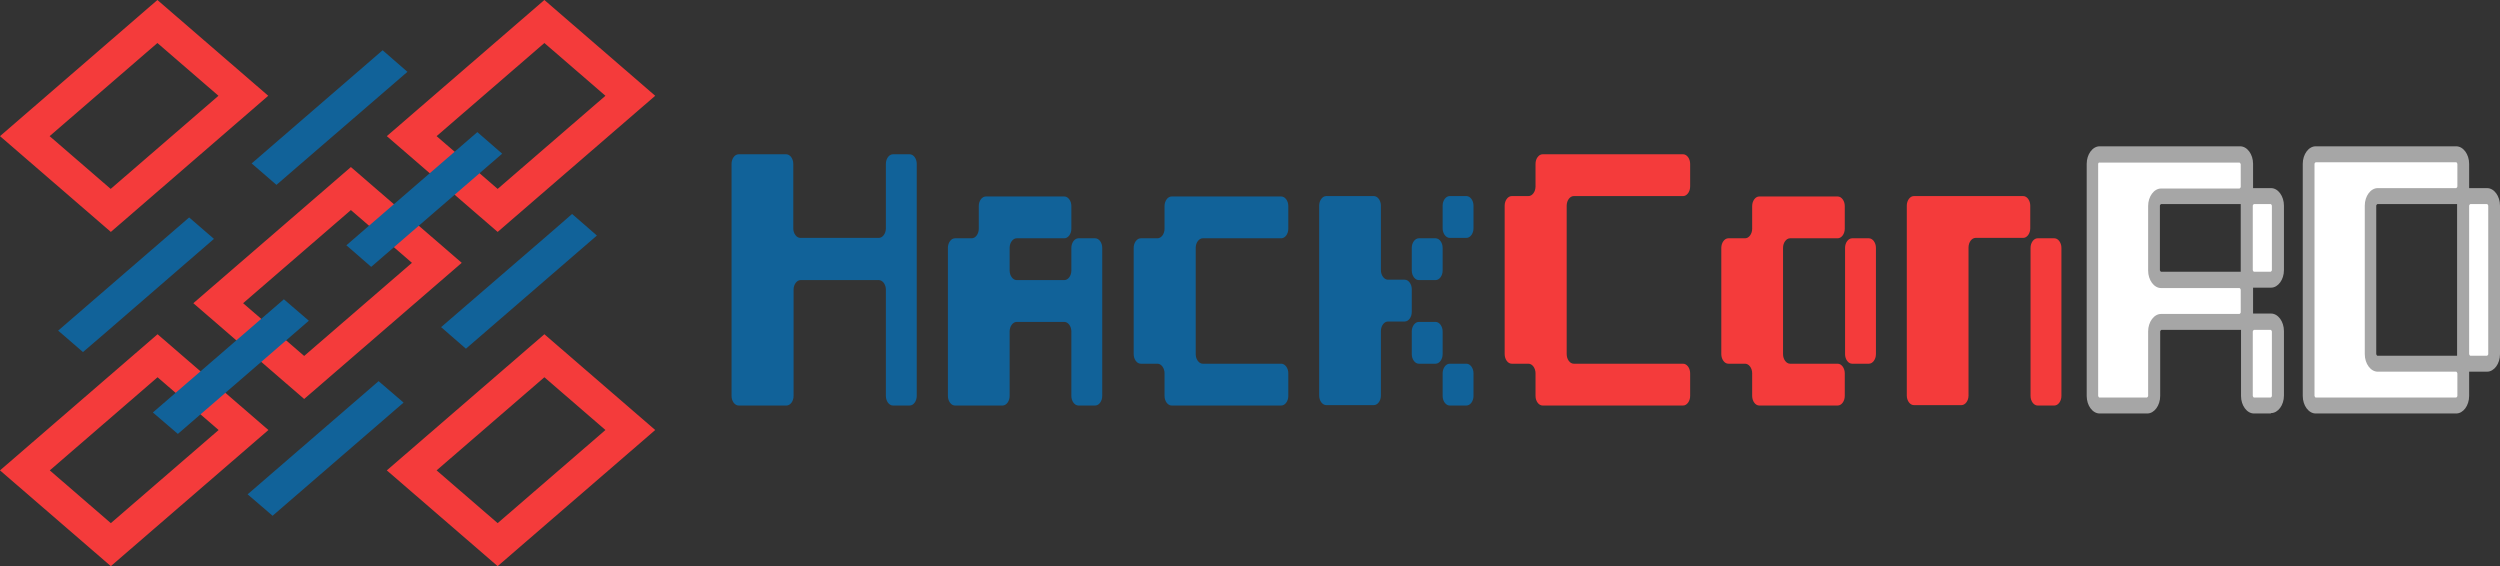 <svg width="393" height="89" viewBox="0 0 393 89" fill="none" xmlns="http://www.w3.org/2000/svg">
<rect x="0" y="0" width="393" height="89" fill="#333333" stroke="none"/>
<path d="M115 62.246V25.754C115 24.94 115.508 24.252 116.109 24.252H123.595C124.196 24.252 124.704 24.94 124.704 25.754V35.894C124.704 36.708 125.212 37.396 125.813 37.396H138.151C138.752 37.396 139.26 36.708 139.26 35.894V25.754C139.26 24.94 139.769 24.252 140.369 24.252H143.003C143.604 24.252 144.112 24.94 144.112 25.754V62.246C144.112 63.06 143.604 63.748 143.003 63.748H140.369C139.769 63.748 139.26 63.06 139.26 62.246V45.533C139.26 44.72 138.752 44.031 138.151 44.031H125.859C125.259 44.031 124.75 44.72 124.75 45.533V62.246C124.75 63.06 124.242 63.748 123.641 63.748H116.109C115.508 63.748 115 63.06 115 62.246Z" fill="#116299"/>
<path d="M149.011 62.246V38.961C149.011 38.148 149.519 37.459 150.12 37.459H152.754C153.354 37.459 153.863 36.77 153.863 35.957V32.389C153.863 31.575 154.371 30.887 154.972 30.887H167.31C167.911 30.887 168.419 31.575 168.419 32.389V35.957C168.419 36.77 167.911 37.459 167.31 37.459H159.824C159.223 37.459 158.715 38.148 158.715 38.961V42.529C158.715 43.343 159.223 44.031 159.824 44.031H167.31C167.911 44.031 168.419 43.343 168.419 42.529V38.961C168.419 38.148 168.927 37.459 169.528 37.459H172.162C172.763 37.459 173.271 38.148 173.271 38.961V62.246C173.271 63.06 172.763 63.748 172.162 63.748H169.528C168.927 63.748 168.419 63.06 168.419 62.246V52.106C168.419 51.292 167.911 50.604 167.31 50.604H159.824C159.223 50.604 158.715 51.292 158.715 52.106V62.246C158.715 63.06 158.206 63.748 157.606 63.748H150.12C149.519 63.748 149.011 63.06 149.011 62.246Z" fill="#116299"/>
<path d="M183.067 62.246V58.678C183.067 57.864 182.559 57.176 181.958 57.176H179.324C178.724 57.176 178.215 56.487 178.215 55.674V38.961C178.215 38.148 178.724 37.459 179.324 37.459H181.958C182.559 37.459 183.067 36.77 183.067 35.957V32.389C183.067 31.575 183.576 30.887 184.177 30.887H201.413C202.014 30.887 202.522 31.575 202.522 32.389V35.957C202.522 36.77 202.014 37.459 201.413 37.459H189.075C188.474 37.459 187.966 38.148 187.966 38.961V55.674C187.966 56.487 188.474 57.176 189.075 57.176H201.413C202.014 57.176 202.522 57.864 202.522 58.678V62.246C202.522 63.06 202.014 63.748 201.413 63.748H184.177C183.576 63.748 183.067 63.06 183.067 62.246Z" fill="#116299"/>
<path d="M207.374 62.246V32.326C207.374 31.513 207.882 30.824 208.483 30.824H215.969C216.57 30.824 217.078 31.513 217.078 32.326V42.467C217.078 43.28 217.586 43.969 218.187 43.969H220.821C221.422 43.969 221.93 44.657 221.93 45.471V49.039C221.93 49.852 221.422 50.541 220.821 50.541H218.187C217.586 50.541 217.078 51.23 217.078 52.043V62.183C217.078 62.997 216.57 63.685 215.969 63.685H208.483C207.882 63.685 207.374 62.997 207.374 62.183V62.246ZM221.93 42.529V38.961C221.93 38.148 222.438 37.459 223.039 37.459H225.673C226.274 37.459 226.782 38.148 226.782 38.961V42.529C226.782 43.343 226.274 44.031 225.673 44.031H223.039C222.438 44.031 221.93 43.343 221.93 42.529ZM221.93 55.674V52.106C221.93 51.292 222.438 50.604 223.039 50.604H225.673C226.274 50.604 226.782 51.292 226.782 52.106V55.674C226.782 56.487 226.274 57.176 225.673 57.176H223.039C222.438 57.176 221.93 56.487 221.93 55.674ZM226.782 35.894V32.326C226.782 31.513 227.291 30.824 227.891 30.824H230.525C231.126 30.824 231.634 31.513 231.634 32.326V35.894C231.634 36.708 231.126 37.396 230.525 37.396H227.891C227.291 37.396 226.782 36.708 226.782 35.894ZM226.782 62.246V58.678C226.782 57.864 227.291 57.176 227.891 57.176H230.525C231.126 57.176 231.634 57.864 231.634 58.678V62.246C231.634 63.06 231.126 63.748 230.525 63.748H227.891C227.291 63.748 226.782 63.06 226.782 62.246Z" fill="#116299"/>
<path d="M241.385 62.246V58.678C241.385 57.864 240.876 57.176 240.276 57.176H237.642C237.041 57.176 236.533 56.487 236.533 55.674V32.326C236.533 31.513 237.041 30.824 237.642 30.824H240.276C240.876 30.824 241.385 30.136 241.385 29.322V25.754C241.385 24.94 241.893 24.252 242.494 24.252H264.582C265.183 24.252 265.691 24.94 265.691 25.754V29.322C265.691 30.136 265.183 30.824 264.582 30.824H247.392C246.791 30.824 246.283 31.513 246.283 32.326V55.674C246.283 56.487 246.791 57.176 247.392 57.176H264.582C265.183 57.176 265.691 57.864 265.691 58.678V62.246C265.691 63.06 265.183 63.748 264.582 63.748H242.494C241.893 63.748 241.385 63.06 241.385 62.246Z" fill="#F43B3B"/>
<path d="M275.441 62.246V58.678C275.441 57.864 274.933 57.176 274.332 57.176H271.698C271.098 57.176 270.589 56.487 270.589 55.674V38.961C270.589 38.148 271.098 37.459 271.698 37.459H274.332C274.933 37.459 275.441 36.77 275.441 35.957V32.389C275.441 31.575 275.95 30.887 276.551 30.887H288.889C289.489 30.887 289.998 31.575 289.998 32.389V35.957C289.998 36.77 289.489 37.459 288.889 37.459H281.403C280.802 37.459 280.294 38.148 280.294 38.961V55.674C280.294 56.487 280.802 57.176 281.403 57.176H288.889C289.489 57.176 289.998 57.864 289.998 58.678V62.246C289.998 63.06 289.489 63.748 288.889 63.748H276.551C275.95 63.748 275.441 63.06 275.441 62.246ZM290.044 55.674V38.961C290.044 38.148 290.552 37.459 291.153 37.459H293.787C294.388 37.459 294.896 38.148 294.896 38.961V55.674C294.896 56.487 294.388 57.176 293.787 57.176H291.153C290.552 57.176 290.044 56.487 290.044 55.674Z" fill="#F43B3B"/>
<path d="M299.748 62.246V32.326C299.748 31.513 300.256 30.824 300.857 30.824H318.047C318.648 30.824 319.156 31.513 319.156 32.326V35.894C319.156 36.708 318.648 37.396 318.047 37.396H310.561C309.96 37.396 309.452 38.085 309.452 38.899V62.183C309.452 62.997 308.944 63.685 308.343 63.685H300.857C300.256 63.685 299.748 62.997 299.748 62.183V62.246ZM319.202 62.246V38.961C319.202 38.148 319.711 37.459 320.311 37.459H322.945C323.546 37.459 324.055 38.148 324.055 38.961V62.246C324.055 63.06 323.546 63.748 322.945 63.748H320.311C319.711 63.748 319.202 63.06 319.202 62.246Z" fill="#F43B3B"/>
<path d="M328.907 62.246V25.754C328.907 24.94 329.415 24.252 330.016 24.252H352.104C352.705 24.252 353.213 24.94 353.213 25.754V29.322C353.213 30.136 352.705 30.824 352.104 30.824H339.766C339.165 30.824 338.657 31.513 338.657 32.326V42.467C338.657 43.28 339.165 43.969 339.766 43.969H352.104C352.705 43.969 353.213 44.657 353.213 45.471V49.039C353.213 49.852 352.705 50.541 352.104 50.541H339.766C339.165 50.541 338.657 51.23 338.657 52.043V62.183C338.657 62.997 338.149 63.685 337.548 63.685H330.062C329.461 63.685 328.953 62.997 328.953 62.183L328.907 62.246ZM353.213 42.529V32.389C353.213 31.575 353.721 30.887 354.322 30.887H356.956C357.557 30.887 358.065 31.575 358.065 32.389V42.529C358.065 43.343 357.557 44.031 356.956 44.031H354.322C353.721 44.031 353.213 43.343 353.213 42.529ZM353.213 62.246V52.106C353.213 51.292 353.721 50.604 354.322 50.604H356.956C357.557 50.604 358.065 51.292 358.065 52.106V62.246C358.065 63.06 357.557 63.748 356.956 63.748H354.322C353.721 63.748 353.213 63.06 353.213 62.246Z" fill="white"/>
<path d="M356.956 65H354.322C353.213 65 352.289 63.748 352.289 62.246V52.106C352.289 52.106 352.289 51.918 352.289 51.855C352.243 51.855 352.15 51.855 352.104 51.855H339.766C339.766 51.855 339.581 51.981 339.581 52.106V62.246C339.581 63.748 338.657 65 337.548 65H330.062C328.953 65 328.029 63.748 328.029 62.246V25.754C328.029 24.252 328.953 23 330.062 23H352.15C353.259 23 354.183 24.252 354.183 25.754V29.322C354.183 29.322 354.183 29.51 354.183 29.572C354.23 29.572 354.322 29.572 354.368 29.572H357.002C358.111 29.572 359.036 30.824 359.036 32.326V42.467C359.036 43.969 358.111 45.221 357.002 45.221H354.368C354.368 45.221 354.23 45.221 354.183 45.221C354.183 45.283 354.183 45.408 354.183 45.471V49.039C354.183 49.039 354.183 49.227 354.183 49.289C354.23 49.289 354.322 49.289 354.368 49.289H357.002C358.111 49.289 359.036 50.541 359.036 52.043V62.183C359.036 63.686 358.111 64.937 357.002 64.937L356.956 65ZM354.322 51.855C354.322 51.855 354.137 51.981 354.137 52.106V62.246C354.137 62.246 354.23 62.496 354.322 62.496H356.956C356.956 62.496 357.141 62.371 357.141 62.246V52.106C357.141 52.106 357.049 51.855 356.956 51.855H354.322ZM330.016 25.504C330.016 25.504 329.831 25.629 329.831 25.754V62.246C329.831 62.246 329.923 62.496 330.016 62.496H337.502C337.502 62.496 337.686 62.371 337.686 62.246V52.106C337.686 50.604 338.611 49.352 339.72 49.352H352.058C352.058 49.352 352.243 49.227 352.243 49.101V45.533C352.243 45.533 352.15 45.283 352.058 45.283H339.72C338.611 45.283 337.686 44.031 337.686 42.529V32.389C337.686 30.887 338.611 29.635 339.72 29.635H352.058C352.058 29.635 352.243 29.51 352.243 29.384V25.817C352.243 25.817 352.15 25.566 352.058 25.566H329.969L330.016 25.504ZM339.72 32.076C339.72 32.076 339.535 32.201 339.535 32.326V42.467C339.535 42.467 339.627 42.717 339.72 42.717H352.058C352.058 42.717 352.196 42.717 352.243 42.717C352.243 42.654 352.243 42.529 352.243 42.467V32.326C352.243 32.326 352.243 32.139 352.243 32.076C352.196 32.076 352.104 32.076 352.058 32.076H339.72ZM354.322 32.076C354.322 32.076 354.137 32.201 354.137 32.326V42.467C354.137 42.467 354.23 42.717 354.322 42.717H356.956C356.956 42.717 357.141 42.592 357.141 42.467V32.326C357.141 32.326 357.049 32.076 356.956 32.076H354.322Z" fill="#A6A6A6"/>
<path d="M362.917 62.246V25.754C362.917 24.94 363.426 24.252 364.026 24.252H386.115C386.715 24.252 387.224 24.94 387.224 25.754V29.322C387.224 30.136 386.715 30.824 386.115 30.824H373.777C373.176 30.824 372.668 31.513 372.668 32.326V55.674C372.668 56.487 373.176 57.176 373.777 57.176H386.115C386.715 57.176 387.224 57.864 387.224 58.678V62.246C387.224 63.06 386.715 63.748 386.115 63.748H364.026C363.426 63.748 362.917 63.06 362.917 62.246ZM387.224 55.674V32.326C387.224 31.513 387.732 30.824 388.333 30.824H390.967C391.567 30.824 392.076 31.513 392.076 32.326V55.674C392.076 56.487 391.567 57.176 390.967 57.176H388.333C387.732 57.176 387.224 56.487 387.224 55.674Z" fill="white"/>
<path d="M386.115 65H364.026C362.917 65 361.993 63.748 361.993 62.246V25.754C361.993 24.252 362.917 23 364.026 23H386.115C387.224 23 388.148 24.252 388.148 25.754V29.322C388.148 29.322 388.148 29.51 388.148 29.572C388.194 29.572 388.287 29.572 388.333 29.572H390.967C392.076 29.572 393 30.824 393 32.326V55.674C393 57.176 392.076 58.428 390.967 58.428H388.333C388.333 58.428 388.194 58.428 388.148 58.428C388.148 58.49 388.148 58.615 388.148 58.678V62.246C388.148 63.748 387.224 65 386.115 65ZM364.026 25.504C364.026 25.504 363.841 25.629 363.841 25.754V62.246C363.841 62.246 363.934 62.496 364.026 62.496H386.115C386.115 62.496 386.3 62.371 386.3 62.246V58.678C386.3 58.678 386.207 58.428 386.115 58.428H373.777C372.668 58.428 371.743 57.176 371.743 55.674V32.326C371.743 30.824 372.668 29.572 373.777 29.572H386.115C386.115 29.572 386.3 29.447 386.3 29.322V25.754C386.3 25.754 386.207 25.504 386.115 25.504H364.026ZM373.73 32.076C373.73 32.076 373.546 32.201 373.546 32.326V55.674C373.546 55.674 373.638 55.924 373.73 55.924H386.068C386.068 55.924 386.207 55.924 386.253 55.924C386.253 55.861 386.253 55.736 386.253 55.674V32.326C386.253 32.326 386.253 32.139 386.253 32.076C386.207 32.076 386.115 32.076 386.068 32.076H373.73ZM388.333 32.076C388.333 32.076 388.148 32.201 388.148 32.326V55.674C388.148 55.674 388.24 55.924 388.333 55.924H390.967C390.967 55.924 391.152 55.799 391.152 55.674V32.326C391.152 32.326 391.059 32.076 390.967 32.076H388.333Z" fill="#A6A6A6"/>
<path d="M47.815 55.956L38.217 47.662L55.16 33.022L64.758 41.316L47.815 55.956ZM47.815 62.718L72.584 41.316L55.16 26.26L30.391 47.662L47.815 62.718Z" fill="#F43B3B"/>
<path d="M78.231 82.238L68.633 73.944L85.576 59.304L95.174 67.598L78.231 82.238ZM78.231 89L103 67.598L85.576 52.542L60.807 73.944L78.231 89Z" fill="#F43B3B"/>
<path d="M17.424 82.238L7.826 73.944L24.769 59.304L34.367 67.598L17.424 82.238ZM17.424 89L42.193 67.598L24.769 52.542L0 73.944L17.424 89Z" fill="#F43B3B"/>
<path d="M78.231 29.696L68.633 21.402L85.576 6.762L95.174 15.056L78.231 29.696ZM78.231 36.458L103 15.056L85.576 0L60.807 21.402L78.231 36.458Z" fill="#F43B3B"/>
<path d="M71.773 23.59L75.04 20.767L78.941 24.159L58.351 41.951L54.45 38.559L71.773 23.59Z" fill="#116299"/>
<path d="M41.382 49.85L44.624 47.049L48.55 50.419L27.96 68.211L24.034 64.841L41.382 49.85Z" fill="#116299"/>
<path d="M86.69 36.458L89.932 33.635L93.832 37.027L73.242 54.818L69.342 51.426L86.69 36.458Z" fill="#116299"/>
<path d="M56.274 62.718L59.516 59.917L63.441 63.287L42.851 81.078L38.926 77.708L56.274 62.718Z" fill="#116299"/>
<path d="M24.743 6.762L34.342 15.056L17.399 29.696L7.8 21.402L24.743 6.762ZM24.743 0L0 21.402L17.424 36.458L42.167 15.056L24.743 0Z" fill="#F43B3B"/>
<path d="M16.31 52.542L13.043 55.343L9.143 51.973L29.733 34.182L33.633 37.552L16.31 52.542Z" fill="#116299"/>
<path d="M46.701 26.26L43.459 29.061L39.559 25.691L60.149 7.9L64.049 11.292L46.701 26.26Z" fill="#116299"/>
</svg>

